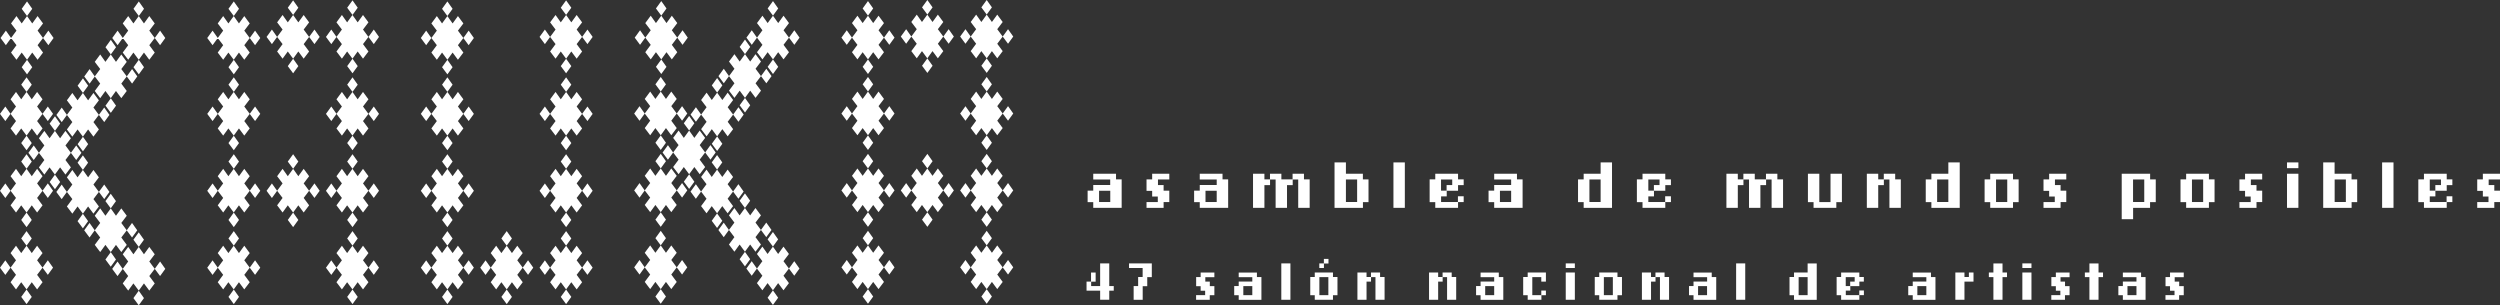 <?xml version="1.0" encoding="UTF-8"?>
<svg id="Layer_2" data-name="Layer 2" xmlns="http://www.w3.org/2000/svg" viewBox="0 0 417.15 50.94">
  <rect x="0" y="0" width="417.15" height="50.94" fill="#333333" stroke="none"/>
  <defs>
    <style>
      .cls-1 {
        fill: #fff;
      }
    </style>
  </defs>
  <g id="Contenido">
    <g>
      <g>
        <g>
          <path class="cls-1" d="M182.42,34.68v-.95h-.94v-1.92h.94v-.94h2.83v-.92h-2.83v-.96h3.8v.94h.94v4.75h-4.74ZM185.26,31.83h-1.87v1.88h1.87v-1.88Z"/>
          <path class="cls-1" d="M194.16,33.73v.95h-2.85v-.96h1.88v-.93h-.94v-.94h-.94v-1.92h.94v-.94h2.86v.96h-1.89v.93h.94v.94h.95s0,1.9,0,1.9h-.95Z"/>
          <path class="cls-1" d="M200.19,34.68v-.95h-.94v-1.92h.94v-.94h2.83v-.92h-2.83v-.96h3.8v.94h.94v4.75h-4.74ZM203.02,31.83h-1.87v1.88h1.87v-1.88Z"/>
          <path class="cls-1" d="M216.62,34.68v-4.73h-.92v.94h-.95v3.79h-1.9v-4.73h-.93v.94h-.94v3.79h-1.9v-5.69h1.9v.94h.93v-.94h1.9v.94h1.87v-.94h1.9v.94h.95v4.75h-1.9Z"/>
          <path class="cls-1" d="M227.42,33.73v.95h-4.74v-7.58h1.9v1.89h2.83v.94h.94v3.8h-.94ZM226.45,29.95h-1.87v3.76h1.87v-3.76Z"/>
          <path class="cls-1" d="M232.51,34.68v-7.58h1.9v7.58h-1.9Z"/>
          <path class="cls-1" d="M243.29,33.73v.95h-3.8v-.95h-.94v-3.8h.94v-.94h3.8v.94h.94v.96h-.94v.94h-1.89v.94h-.94v.94h2.81v-.96h.96v.97h-.94ZM242.32,29.95h-1.87v1.86h.93v-.93h.94v-.93Z"/>
          <path class="cls-1" d="M249.32,34.68v-.95h-.94v-1.92h.94v-.94h2.83v-.92h-2.83v-.96h3.8v.94h.94v4.75h-4.74ZM252.15,31.83h-1.87v1.88h1.87v-1.88Z"/>
          <path class="cls-1" d="M264.25,34.68v-.95h-.94v-3.8h.94v-.94h2.83v-1.89h1.9v7.58h-4.74ZM267.08,29.95h-1.87v3.76h1.87v-3.76Z"/>
          <path class="cls-1" d="M277.87,33.73v.95h-3.8v-.95h-.94v-3.8h.94v-.94h3.8v.94h.94v.96h-.94v.94h-1.89v.94h-.94v.94h2.81v-.96h.96v.97h-.94ZM276.91,29.95h-1.87v1.86h.93v-.93h.94v-.93Z"/>
          <path class="cls-1" d="M295.61,34.68v-4.73h-.92v.94h-.95v3.79h-1.9v-4.73h-.93v.94h-.94v3.79h-1.9v-5.69h1.9v.94h.93v-.94h1.9v.94h1.87v-.94h1.9v.94h.95v4.75h-1.9Z"/>
          <path class="cls-1" d="M306.41,33.73v.95h-3.8v-.95h-.94v-4.74h1.9v4.73h1.87v-4.73h1.9v4.74h-.94Z"/>
          <path class="cls-1" d="M315.27,34.68v-4.73h-.93v.94h-.94v3.79h-1.9v-5.69h1.9v.94h.93v-.94h1.9v.94h.94v4.75h-1.9Z"/>
          <path class="cls-1" d="M322.27,34.68v-.95h-.94v-3.8h.94v-.94h2.83v-1.89h1.9v7.58h-4.74ZM325.1,29.95h-1.87v3.76h1.87v-3.76Z"/>
          <path class="cls-1" d="M335.89,33.73v.95h-3.8v-.95h-.94v-3.8h.94v-.94h3.8v.94h.94v3.8h-.94ZM334.93,29.95h-1.87v3.76h1.87v-3.76Z"/>
          <path class="cls-1" d="M343.83,33.73v.95h-2.85v-.96h1.88v-.93h-.94v-.94h-.94v-1.92h.94v-.94h2.86v.96h-1.89v.93h.94v.94h.95s0,1.9,0,1.9h-.95Z"/>
          <path class="cls-1" d="M358.76,33.73v.95h-2.83v1.89h-1.9v-7.58h4.74v.94h.94v3.8h-.94ZM357.79,29.95h-1.87v3.76h1.87v-3.76Z"/>
          <path class="cls-1" d="M368.58,33.73v.95h-3.8v-.95h-.94v-3.8h.94v-.94h3.8v.94h.94v3.8h-.94ZM367.62,29.95h-1.87v3.76h1.87v-3.76Z"/>
          <path class="cls-1" d="M376.52,33.73v.95h-2.85v-.96h1.88v-.93h-.94v-.94h-.94v-1.92h.94v-.94h2.86v.96h-1.89v.93h.94v.94h.95s0,1.9,0,1.9h-.95Z"/>
          <path class="cls-1" d="M381.61,28.06v-.96h1.9v.96h-1.9ZM381.61,34.68v-5.69h1.9v5.69h-1.9Z"/>
          <path class="cls-1" d="M392.39,33.73v.95h-4.74v-7.58h1.9v1.89h2.83v.94h.94v3.8h-.94ZM391.43,29.95h-1.87v3.76h1.87v-3.76Z"/>
          <path class="cls-1" d="M397.48,34.68v-7.58h1.9v7.58h-1.9Z"/>
          <path class="cls-1" d="M408.26,33.73v.95h-3.8v-.95h-.94v-3.8h.94v-.94h3.8v.94h.94v.96h-.94v.94h-1.89v.94h-.94v.94h2.81v-.96h.96v.97h-.94ZM407.3,29.95h-1.87v1.86h.93v-.93h.94v-.93Z"/>
          <path class="cls-1" d="M416.2,33.73v.95h-2.85v-.96h1.88v-.93h-.94v-.94h-.94v-1.92h.94v-.94h2.86v.96h-1.89v.93h.94v.94h.95s0,1.9,0,1.9h-.95Z"/>
        </g>
        <g>
          <path class="cls-1" d="M185.09,48.5v1.51h-1.52v-1.51h-2.27v-1.51h.75v-1.52h.77v1.53h-.75v.73h1.5v-3.78h1.52v3.78h.75v.77h-.75Z"/>
          <path class="cls-1" d="M191.43,46.24v1.51h-.76v2.27s-1.51,0-1.51,0v-2.29h.75v-1.51h.75v-1.5h-2.27v-.77h3.8v2.29h-.77Z"/>
          <path class="cls-1" d="M201.86,49.26v.76h-2.28v-.77h1.51v-.74h-.75v-.75h-.75v-1.53h.75v-.75h2.29v.77h-1.51v.74h.75v.75h.76s0,1.52,0,1.52h-.76Z"/>
          <path class="cls-1" d="M206.69,50.02v-.76h-.75v-1.53h.75v-.75h2.27v-.73h-2.27v-.77h3.04v.75h.75v3.8h-3.79ZM208.96,47.74h-1.5v1.51h1.5v-1.51Z"/>
          <path class="cls-1" d="M213.8,50.02v-6.07h1.52v6.07h-1.52Z"/>
          <path class="cls-1" d="M222.42,49.26v.76h-3.04v-.76h-.75v-3.04h.75v-.75h3.04v.75h.75v3.04h-.75ZM220.91,43.97v.75h-.77v-.77h.76v-.75h.77v.77h-.76ZM221.65,46.24h-1.5v3.01h1.5v-3.01Z"/>
          <path class="cls-1" d="M229.51,50.02v-3.78h-.74v.75h-.75v3.03h-1.52v-4.55h1.52v.75h.74v-.75h1.52v.75h.75v3.8h-1.52Z"/>
          <path class="cls-1" d="M241.46,50.02v-3.78h-.74v.75h-.75v3.03h-1.52v-4.55h1.52v.75h.74v-.75h1.52v.75h.75v3.8h-1.52Z"/>
          <path class="cls-1" d="M247.05,50.02v-.76h-.75v-1.53h.75v-.75h2.27v-.73h-2.27v-.77h3.04v.75h.75v3.8h-3.79ZM249.32,47.74h-1.5v1.51h1.5v-1.51Z"/>
          <path class="cls-1" d="M257.2,49.26v.76h-2.29v-.76h-.75v-3.04h.75v-.75h3.04v1.52h-.77v-.75h-1.5v3.01h1.5v-.77h.77v.78h-.75Z"/>
          <path class="cls-1" d="M261.26,44.72v-.77h1.52v.77h-1.52ZM261.26,50.02v-4.55h1.52v4.55h-1.52Z"/>
          <path class="cls-1" d="M269.89,49.26v.76h-3.04v-.76h-.75v-3.04h.75v-.75h3.04v.75h.75v3.04h-.75ZM269.12,46.24h-1.5v3.01h1.5v-3.01Z"/>
          <path class="cls-1" d="M276.98,50.02v-3.78h-.74v.75h-.75v3.03h-1.52v-4.55h1.52v.75h.74v-.75h1.52v.75h.75v3.8h-1.52Z"/>
          <path class="cls-1" d="M282.58,50.02v-.76h-.75v-1.53h.75v-.75h2.27v-.73h-2.27v-.77h3.04v.75h.75v3.8h-3.79ZM284.84,47.74h-1.5v1.51h1.5v-1.51Z"/>
          <path class="cls-1" d="M289.69,50.02v-6.07h1.52v6.07h-1.52Z"/>
          <path class="cls-1" d="M299.35,50.02v-.76h-.75v-3.04h.75v-.75h2.27v-1.51h1.52v6.07h-3.79ZM301.62,46.24h-1.5v3.01h1.5v-3.01Z"/>
          <path class="cls-1" d="M310.25,49.26v.76h-3.04v-.76h-.75v-3.04h.75v-.75h3.04v.75h.75v.77h-.75v.75h-1.51v.75h-.75v.75h2.25v-.77h.77v.78h-.75ZM309.48,46.24h-1.5v1.49h.74v-.74h.75v-.74Z"/>
          <path class="cls-1" d="M319.16,50.02v-.76h-.75v-1.53h.75v-.75h2.27v-.73h-2.27v-.77h3.04v.75h.75v3.8h-3.79ZM321.43,47.74h-1.5v1.51h1.5v-1.51Z"/>
          <path class="cls-1" d="M327.79,46.99v3.03h-1.52v-4.55h1.52v.75h.74v-.75h.77v1.52h-1.51Z"/>
          <path class="cls-1" d="M334.14,46.24v3.78h-1.52v-3.78h-.76v-.77h.76v-1.51h1.52v1.51h.75v.77h-.75Z"/>
          <path class="cls-1" d="M337.45,44.72v-.77h1.52v.77h-1.52ZM337.45,50.02v-4.55h1.52v4.55h-1.52Z"/>
          <path class="cls-1" d="M344.56,49.26v.76h-2.28v-.77h1.51v-.74h-.75v-.75h-.75v-1.53h.75v-.75h2.29v.77h-1.51v.74h.75v.75h.76s0,1.52,0,1.52h-.76Z"/>
          <path class="cls-1" d="M350.16,46.24v3.78h-1.52v-3.78h-.76v-.77h.76v-1.51h1.52v1.51h.75v.77h-.75Z"/>
          <path class="cls-1" d="M354.22,50.02v-.76h-.75v-1.53h.75v-.75h2.27v-.73h-2.27v-.77h3.04v.75h.75v3.8h-3.79ZM356.49,47.74h-1.5v1.51h1.5v-1.51Z"/>
          <path class="cls-1" d="M363.61,49.26v.76h-2.28v-.77h1.51v-.74h-.75v-.75h-.75v-1.53h.75v-.75h2.29v.77h-1.51v.74h.75v.75h.76s0,1.52,0,1.52h-.76Z"/>
        </g>
      </g>
      <g>
        <g>
          <path class="cls-1" d="M34.58,6.34l.89-1.23.87,1.23-.87,1.2-.89-1.2ZM41.67,3.91l-.91,1.2.91,1.23-.91,1.2.91,1.23-.91,1.2-.89-1.2-.87,1.2-.89-1.2-.87,1.2-.91-1.2.91-1.23-.91-1.2.91-1.23-.91-1.2.91-1.23.87,1.23.89-1.23.87,1.23.89-1.23.91,1.23ZM39.01.24l.87,1.23-.87,1.2-.89-1.2.89-1.23ZM39.01,12.41l-.89-1.2.89-1.23.87,1.23-.87,1.2ZM42.56,5.11l.87,1.23-.87,1.2-.89-1.2.89-1.23Z"/>
          <path class="cls-1" d="M34.58,19l.89-1.23.87,1.23-.87,1.2-.89-1.2ZM41.67,16.57l-.91,1.2.91,1.23-.91,1.2.91,1.23-.91,1.2-.89-1.2-.87,1.2-.89-1.2-.87,1.2-.91-1.2.91-1.23-.91-1.2.91-1.23-.91-1.2.91-1.23.87,1.23.89-1.23.87,1.23.89-1.23.91,1.23ZM39.01,12.9l.87,1.23-.87,1.2-.89-1.2.89-1.23ZM39.01,25.07l-.89-1.2.89-1.23.87,1.23-.87,1.2ZM42.56,17.77l.87,1.23-.87,1.2-.89-1.2.89-1.23Z"/>
          <path class="cls-1" d="M34.58,31.84l.89-1.23.87,1.23-.87,1.2-.89-1.2ZM41.67,29.4l-.91,1.2.91,1.23-.91,1.2.91,1.23-.91,1.2-.89-1.2-.87,1.2-.89-1.2-.87,1.2-.91-1.2.91-1.23-.91-1.2.91-1.23-.91-1.2.91-1.23.87,1.23.89-1.23.87,1.23.89-1.23.91,1.23ZM39.01,25.73l.87,1.23-.87,1.2-.89-1.2.89-1.23ZM39.01,37.9l-.89-1.2.89-1.23.87,1.23-.87,1.2ZM42.56,30.6l.87,1.23-.87,1.2-.89-1.2.89-1.23Z"/>
          <path class="cls-1" d="M34.58,44.67l.89-1.23.87,1.23-.87,1.2-.89-1.2ZM41.67,42.23l-.91,1.2.91,1.23-.91,1.2.91,1.23-.91,1.2-.89-1.2-.87,1.2-.89-1.2-.87,1.2-.91-1.2.91-1.23-.91-1.2.91-1.23-.91-1.2.91-1.23.87,1.23.89-1.23.87,1.23.89-1.23.91,1.23ZM39.01,38.56l.87,1.23-.87,1.2-.89-1.2.89-1.23ZM39.01,50.74l-.89-1.2.89-1.23.87,1.23-.87,1.2ZM42.56,43.43l.87,1.23-.87,1.2-.89-1.2.89-1.23Z"/>
          <path class="cls-1" d="M44.48,6.16l.89-1.23.87,1.23-.87,1.2-.89-1.2ZM51.58,3.73l-.91,1.2.91,1.23-.91,1.2.91,1.23-.91,1.2-.89-1.2-.87,1.2-.89-1.2-.87,1.2-.91-1.2.91-1.23-.91-1.2.91-1.23-.91-1.2.91-1.23.87,1.23.89-1.23.87,1.23.89-1.23.91,1.23ZM48.91.06l.87,1.23-.87,1.2-.89-1.2.89-1.23ZM48.91,12.23l-.89-1.2.89-1.23.87,1.23-.87,1.2ZM52.47,4.93l.87,1.23-.87,1.2-.89-1.2.89-1.23Z"/>
          <path class="cls-1" d="M44.48,31.84l.89-1.23.87,1.23-.87,1.2-.89-1.2ZM51.58,29.4l-.91,1.2.91,1.23-.91,1.2.91,1.23-.91,1.2-.89-1.2-.87,1.2-.89-1.2-.87,1.2-.91-1.2.91-1.23-.91-1.2.91-1.23-.91-1.2.91-1.23.87,1.23.89-1.23.87,1.23.89-1.23.91,1.23ZM48.91,25.73l.87,1.23-.87,1.2-.89-1.2.89-1.23ZM48.91,37.9l-.89-1.2.89-1.23.87,1.23-.87,1.2ZM52.47,30.6l.87,1.23-.87,1.2-.89-1.2.89-1.23Z"/>
          <path class="cls-1" d="M54.39,6.16l.89-1.23.87,1.23-.87,1.2-.89-1.2ZM61.48,3.73l-.91,1.2.91,1.23-.91,1.2.91,1.23-.91,1.2-.89-1.2-.87,1.2-.89-1.2-.87,1.2-.91-1.2.91-1.23-.91-1.2.91-1.23-.91-1.2.91-1.23.87,1.23.89-1.23.87,1.23.89-1.23.91,1.23ZM58.82.06l.87,1.23-.87,1.2-.89-1.2.89-1.23ZM58.82,12.23l-.89-1.2.89-1.23.87,1.23-.87,1.2ZM62.37,4.93l.87,1.23-.87,1.2-.89-1.2.89-1.23Z"/>
          <path class="cls-1" d="M54.39,19l.89-1.23.87,1.23-.87,1.2-.89-1.2ZM61.48,16.57l-.91,1.2.91,1.23-.91,1.2.91,1.23-.91,1.2-.89-1.2-.87,1.2-.89-1.2-.87,1.2-.91-1.2.91-1.23-.91-1.2.91-1.23-.91-1.2.91-1.23.87,1.23.89-1.23.87,1.23.89-1.23.91,1.23ZM58.82,12.9l.87,1.23-.87,1.2-.89-1.2.89-1.23ZM58.82,25.07l-.89-1.2.89-1.23.87,1.23-.87,1.2ZM62.37,17.77l.87,1.23-.87,1.2-.89-1.2.89-1.23Z"/>
          <path class="cls-1" d="M54.39,31.84l.89-1.23.87,1.23-.87,1.2-.89-1.2ZM61.48,29.4l-.91,1.2.91,1.23-.91,1.2.91,1.23-.91,1.2-.89-1.2-.87,1.2-.89-1.2-.87,1.2-.91-1.2.91-1.23-.91-1.2.91-1.23-.91-1.2.91-1.23.87,1.23.89-1.23.87,1.23.89-1.23.91,1.23ZM58.82,25.73l.87,1.23-.87,1.2-.89-1.2.89-1.23ZM58.82,37.9l-.89-1.2.89-1.23.87,1.23-.87,1.2ZM62.37,30.6l.87,1.23-.87,1.2-.89-1.2.89-1.23Z"/>
          <path class="cls-1" d="M54.39,44.67l.89-1.23.87,1.23-.87,1.2-.89-1.2ZM61.48,42.23l-.91,1.2.91,1.23-.91,1.2.91,1.23-.91,1.2-.89-1.2-.87,1.2-.89-1.2-.87,1.2-.91-1.2.91-1.23-.91-1.2.91-1.23-.91-1.2.91-1.23.87,1.23.89-1.23.87,1.23.89-1.23.91,1.23ZM58.82,38.56l.87,1.23-.87,1.2-.89-1.2.89-1.23ZM58.82,50.74l-.89-1.2.89-1.23.87,1.23-.87,1.2ZM62.37,43.43l.87,1.23-.87,1.2-.89-1.2.89-1.23Z"/>
        </g>
        <g>
          <path class="cls-1" d="M70.22,6.34l.89-1.23.87,1.23-.87,1.2-.89-1.2ZM77.32,3.91l-.91,1.2.91,1.23-.91,1.2.91,1.23-.91,1.2-.89-1.2-.87,1.2-.89-1.2-.87,1.2-.91-1.2.91-1.23-.91-1.2.91-1.23-.91-1.2.91-1.23.87,1.23.89-1.23.87,1.23.89-1.23.91,1.23ZM74.65.24l.87,1.23-.87,1.2-.89-1.2.89-1.23ZM74.65,12.41l-.89-1.2.89-1.23.87,1.23-.87,1.2ZM78.2,5.11l.87,1.23-.87,1.2-.89-1.2.89-1.23Z"/>
          <path class="cls-1" d="M70.22,19l.89-1.23.87,1.23-.87,1.2-.89-1.2ZM77.32,16.57l-.91,1.2.91,1.23-.91,1.2.91,1.23-.91,1.2-.89-1.2-.87,1.2-.89-1.2-.87,1.2-.91-1.2.91-1.23-.91-1.2.91-1.23-.91-1.2.91-1.23.87,1.23.89-1.23.87,1.23.89-1.23.91,1.23ZM74.65,12.9l.87,1.23-.87,1.2-.89-1.2.89-1.23ZM74.65,25.07l-.89-1.2.89-1.23.87,1.23-.87,1.2ZM78.2,17.77l.87,1.23-.87,1.2-.89-1.2.89-1.23Z"/>
          <path class="cls-1" d="M70.22,31.84l.89-1.23.87,1.23-.87,1.2-.89-1.2ZM77.32,29.4l-.91,1.2.91,1.23-.91,1.2.91,1.23-.91,1.2-.89-1.2-.87,1.2-.89-1.2-.87,1.2-.91-1.2.91-1.23-.91-1.2.91-1.23-.91-1.2.91-1.23.87,1.23.89-1.23.87,1.23.89-1.23.91,1.23ZM74.65,25.73l.87,1.23-.87,1.2-.89-1.2.89-1.23ZM74.65,37.9l-.89-1.2.89-1.23.87,1.23-.87,1.2ZM78.2,30.6l.87,1.23-.87,1.2-.89-1.2.89-1.23Z"/>
          <path class="cls-1" d="M70.22,44.67l.89-1.23.87,1.23-.87,1.2-.89-1.2ZM77.32,42.23l-.91,1.2.91,1.23-.91,1.2.91,1.23-.91,1.2-.89-1.2-.87,1.2-.89-1.2-.87,1.2-.91-1.2.91-1.23-.91-1.2.91-1.23-.91-1.2.91-1.23.87,1.23.89-1.23.87,1.23.89-1.23.91,1.23ZM74.65,38.56l.87,1.23-.87,1.2-.89-1.2.89-1.23ZM74.65,50.74l-.89-1.2.89-1.23.87,1.23-.87,1.2ZM78.2,43.43l.87,1.23-.87,1.2-.89-1.2.89-1.23Z"/>
          <path class="cls-1" d="M80.13,44.67l.89-1.23.87,1.23-.87,1.2-.89-1.2ZM87.22,42.23l-.91,1.2.91,1.23-.91,1.2.91,1.23-.91,1.2-.89-1.2-.87,1.2-.89-1.2-.87,1.2-.91-1.2.91-1.23-.91-1.2.91-1.23-.91-1.2.91-1.23.87,1.23.89-1.23.87,1.23.89-1.23.91,1.23ZM84.55,38.56l.87,1.23-.87,1.2-.89-1.2.89-1.23ZM84.55,50.74l-.89-1.2.89-1.23.87,1.23-.87,1.2ZM88.11,43.43l.87,1.23-.87,1.2-.89-1.2.89-1.23Z"/>
          <path class="cls-1" d="M90.03,6.16l.89-1.23.87,1.23-.87,1.2-.89-1.2ZM97.13,3.73l-.91,1.2.91,1.23-.91,1.2.91,1.23-.91,1.2-.89-1.2-.87,1.2-.89-1.2-.87,1.2-.91-1.2.91-1.23-.91-1.2.91-1.23-.91-1.2.91-1.23.87,1.23.89-1.23.87,1.23.89-1.23.91,1.23ZM94.46.06l.87,1.23-.87,1.2-.89-1.2.89-1.23ZM94.46,12.23l-.89-1.2.89-1.23.87,1.23-.87,1.2ZM98.02,4.93l.87,1.23-.87,1.2-.89-1.2.89-1.23Z"/>
          <path class="cls-1" d="M90.03,19l.89-1.23.87,1.23-.87,1.2-.89-1.2ZM97.13,16.57l-.91,1.2.91,1.23-.91,1.2.91,1.23-.91,1.2-.89-1.2-.87,1.2-.89-1.2-.87,1.2-.91-1.2.91-1.23-.91-1.2.91-1.23-.91-1.2.91-1.23.87,1.23.89-1.23.87,1.23.89-1.23.91,1.23ZM94.46,12.9l.87,1.23-.87,1.2-.89-1.2.89-1.23ZM94.46,25.07l-.89-1.2.89-1.23.87,1.23-.87,1.2ZM98.02,17.77l.87,1.23-.87,1.2-.89-1.2.89-1.23Z"/>
          <path class="cls-1" d="M90.03,31.84l.89-1.23.87,1.23-.87,1.2-.89-1.2ZM97.13,29.4l-.91,1.2.91,1.23-.91,1.2.91,1.23-.91,1.2-.89-1.2-.87,1.2-.89-1.2-.87,1.2-.91-1.2.91-1.23-.91-1.2.91-1.23-.91-1.2.91-1.23.87,1.23.89-1.23.87,1.23.89-1.23.91,1.23ZM94.46,25.73l.87,1.23-.87,1.2-.89-1.2.89-1.23ZM94.46,37.9l-.89-1.2.89-1.23.87,1.23-.87,1.2ZM98.02,30.6l.87,1.23-.87,1.2-.89-1.2.89-1.23Z"/>
          <path class="cls-1" d="M90.03,44.67l.89-1.23.87,1.23-.87,1.2-.89-1.2ZM97.13,42.23l-.91,1.2.91,1.23-.91,1.2.91,1.23-.91,1.2-.89-1.2-.87,1.2-.89-1.2-.87,1.2-.91-1.2.91-1.23-.91-1.2.91-1.23-.91-1.2.91-1.23.87,1.23.89-1.23.87,1.23.89-1.23.91,1.23ZM94.46,38.56l.87,1.23-.87,1.2-.89-1.2.89-1.23ZM94.46,50.74l-.89-1.2.89-1.23.87,1.23-.87,1.2ZM98.02,43.43l.87,1.23-.87,1.2-.89-1.2.89-1.23Z"/>
        </g>
        <g>
          <path class="cls-1" d="M.09,6.34l.89-1.23.87,1.23-.87,1.2L.09,6.34ZM7.18,3.91l-.91,1.2.91,1.23-.91,1.2.91,1.23-.91,1.2-.89-1.2-.87,1.2-.89-1.2-.87,1.2-.91-1.2.91-1.23-.91-1.2.91-1.23-.91-1.2.91-1.23.87,1.23.89-1.23.87,1.23.89-1.23.91,1.23ZM4.51.24l.87,1.23-.87,1.2-.89-1.2.89-1.23ZM4.51,12.41l-.89-1.2.89-1.23.87,1.23-.87,1.2ZM8.07,5.11l.87,1.23-.87,1.2-.89-1.2.89-1.23Z"/>
          <path class="cls-1" d="M0,19l.89-1.23.87,1.23-.87,1.2-.89-1.2ZM7.1,16.57l-.91,1.2.91,1.23-.91,1.2.91,1.23-.91,1.2-.89-1.2-.87,1.2-.89-1.2-.87,1.2-.91-1.2.91-1.23-.91-1.2.91-1.23-.91-1.2.91-1.23.87,1.23.89-1.23.87,1.23.89-1.23.91,1.23ZM4.43,12.9l.87,1.23-.87,1.2-.89-1.2.89-1.23ZM4.43,25.07l-.89-1.2.89-1.23.87,1.23-.87,1.2ZM7.98,17.77l.87,1.23-.87,1.2-.89-1.2.89-1.23Z"/>
          <path class="cls-1" d="M0,31.84l.89-1.23.87,1.23-.87,1.2-.89-1.2ZM7.1,29.4l-.91,1.2.91,1.23-.91,1.2.91,1.23-.91,1.2-.89-1.2-.87,1.2-.89-1.2-.87,1.2-.91-1.2.91-1.23-.91-1.2.91-1.23-.91-1.2.91-1.23.87,1.23.89-1.23.87,1.23.89-1.23.91,1.23ZM4.43,25.73l.87,1.23-.87,1.2-.89-1.2.89-1.23ZM4.43,37.9l-.89-1.2.89-1.23.87,1.23-.87,1.2ZM7.98,30.6l.87,1.23-.87,1.2-.89-1.2.89-1.23Z"/>
          <path class="cls-1" d="M0,44.67l.89-1.23.87,1.23-.87,1.2-.89-1.2ZM7.1,42.23l-.91,1.2.91,1.23-.91,1.2.91,1.23-.91,1.2-.89-1.2-.87,1.2-.89-1.2-.87,1.2-.91-1.2.91-1.23-.91-1.2.91-1.23-.91-1.2.91-1.23.87,1.23.89-1.23.87,1.23.89-1.23.91,1.23ZM4.43,38.56l.87,1.23-.87,1.2-.89-1.2.89-1.23ZM4.43,50.74l-.89-1.2.89-1.23.87,1.23-.87,1.2ZM7.98,43.43l.87,1.23-.87,1.2-.89-1.2.89-1.23Z"/>
          <path class="cls-1" d="M14.06,12.76l.89-1.23.87,1.23-.87,1.2-.89-1.2ZM21.15,10.32l-.91,1.2.91,1.23-.91,1.2.91,1.23-.91,1.2-.89-1.2-.87,1.2-.89-1.2-.87,1.2-.91-1.2.91-1.23-.91-1.2.91-1.23-.91-1.2.91-1.23.87,1.23.89-1.23.87,1.23.89-1.23.91,1.23ZM18.49,6.65l.87,1.23-.87,1.2-.89-1.2.89-1.23ZM18.49,18.83l-.89-1.2.89-1.23.87,1.23-.87,1.2ZM22.04,11.52l.87,1.23-.87,1.2-.89-1.2.89-1.23Z"/>
          <path class="cls-1" d="M9.41,19.18l.89-1.23.87,1.23-.87,1.2-.89-1.2ZM16.5,16.74l-.91,1.2.91,1.23-.91,1.2.91,1.23-.91,1.2-.89-1.2-.87,1.2-.89-1.2-.87,1.2-.91-1.2.91-1.23-.91-1.2.91-1.23-.91-1.2.91-1.23.87,1.23.89-1.23.87,1.23.89-1.23.91,1.23ZM13.84,13.07l.87,1.23-.87,1.2-.89-1.2.89-1.23ZM13.84,25.25l-.89-1.2.89-1.23.87,1.23-.87,1.2ZM17.39,17.94l.87,1.23-.87,1.2-.89-1.2.89-1.23Z"/>
          <path class="cls-1" d="M9.4,32.03l.89-1.23.87,1.23-.87,1.2-.89-1.2ZM16.5,29.59l-.91,1.2.91,1.23-.91,1.2.91,1.23-.91,1.2-.89-1.2-.87,1.2-.89-1.2-.87,1.2-.91-1.2.91-1.23-.91-1.2.91-1.23-.91-1.2.91-1.23.87,1.23.89-1.23.87,1.23.89-1.23.91,1.23ZM13.83,25.92l.87,1.23-.87,1.2-.89-1.2.89-1.23ZM13.83,38.1l-.89-1.2.89-1.23.87,1.23-.87,1.2ZM17.39,30.79l.87,1.23-.87,1.2-.89-1.2.89-1.23Z"/>
          <path class="cls-1" d="M18.73,6.34l.89-1.23.87,1.23-.87,1.2-.89-1.2ZM25.82,3.91l-.91,1.2.91,1.23-.91,1.2.91,1.23-.91,1.2-.89-1.2-.87,1.2-.89-1.2-.87,1.2-.91-1.2.91-1.23-.91-1.2.91-1.23-.91-1.2.91-1.23.87,1.23.89-1.23.87,1.23.89-1.23.91,1.23ZM23.16.24l.87,1.23-.87,1.2-.89-1.2.89-1.23ZM23.16,12.41l-.89-1.2.89-1.23.87,1.23-.87,1.2ZM26.71,5.11l.87,1.23-.87,1.2-.89-1.2.89-1.23Z"/>
          <path class="cls-1" d="M4.74,25.5l.89-1.23.87,1.23-.87,1.2-.89-1.2ZM11.83,23.07l-.91,1.2.91,1.23-.91,1.2.91,1.23-.91,1.2-.89-1.2-.87,1.2-.89-1.2-.87,1.2-.91-1.2.91-1.23-.91-1.2.91-1.23-.91-1.2.91-1.23.87,1.23.89-1.23.87,1.23.89-1.23.91,1.23ZM9.17,19.4l.87,1.23-.87,1.2-.89-1.2.89-1.23ZM9.17,31.57l-.89-1.2.89-1.23.87,1.23-.87,1.2ZM12.72,24.27l.87,1.23-.87,1.2-.89-1.2.89-1.23Z"/>
          <path class="cls-1" d="M14.05,38.43l.89-1.23.87,1.23-.87,1.2-.89-1.2ZM21.15,36l-.91,1.2.91,1.23-.91,1.2.91,1.23-.91,1.2-.89-1.2-.87,1.2-.89-1.2-.87,1.2-.91-1.2.91-1.23-.91-1.2.91-1.23-.91-1.2.91-1.23.87,1.23.89-1.23.87,1.23.89-1.23.91,1.23ZM18.48,32.33l.87,1.23-.87,1.2-.89-1.2.89-1.23ZM18.48,44.5l-.89-1.2.89-1.23.87,1.23-.87,1.2ZM22.03,37.2l.87,1.23-.87,1.2-.89-1.2.89-1.23Z"/>
          <path class="cls-1" d="M18.72,44.87l.89-1.23.87,1.23-.87,1.2-.89-1.2ZM25.82,42.43l-.91,1.2.91,1.23-.91,1.2.91,1.23-.91,1.2-.89-1.2-.87,1.2-.89-1.2-.87,1.2-.91-1.2.91-1.23-.91-1.2.91-1.23-.91-1.2.91-1.23.87,1.23.89-1.23.87,1.23.89-1.23.91,1.23ZM23.15,38.77l.87,1.23-.87,1.2-.89-1.2.89-1.23ZM23.15,50.94l-.89-1.2.89-1.23.87,1.23-.87,1.2ZM26.71,43.63l.87,1.23-.87,1.2-.89-1.2.89-1.23Z"/>
        </g>
        <g>
          <path class="cls-1" d="M140.4,6.28l.89-1.23.87,1.23-.87,1.2-.89-1.2ZM147.5,3.85l-.91,1.2.91,1.23-.91,1.2.91,1.23-.91,1.2-.89-1.2-.87,1.2-.89-1.2-.87,1.2-.91-1.2.91-1.23-.91-1.2.91-1.23-.91-1.2.91-1.23.87,1.23.89-1.23.87,1.23.89-1.23.91,1.23ZM144.83.18l.87,1.23-.87,1.2-.89-1.2.89-1.23ZM144.83,12.35l-.89-1.2.89-1.23.87,1.23-.87,1.2ZM148.39,5.05l.87,1.23-.87,1.2-.89-1.2.89-1.23Z"/>
          <path class="cls-1" d="M140.4,18.95l.89-1.23.87,1.23-.87,1.2-.89-1.2ZM147.5,16.51l-.91,1.2.91,1.23-.91,1.2.91,1.23-.91,1.2-.89-1.2-.87,1.2-.89-1.2-.87,1.2-.91-1.2.91-1.23-.91-1.2.91-1.23-.91-1.2.91-1.23.87,1.23.89-1.23.87,1.23.89-1.23.91,1.23ZM144.83,12.84l.87,1.23-.87,1.2-.89-1.2.89-1.23ZM144.83,25.02l-.89-1.2.89-1.23.87,1.23-.87,1.2ZM148.39,17.71l.87,1.23-.87,1.2-.89-1.2.89-1.23Z"/>
          <path class="cls-1" d="M140.4,31.78l.89-1.23.87,1.23-.87,1.2-.89-1.2ZM147.5,29.34l-.91,1.2.91,1.23-.91,1.2.91,1.23-.91,1.2-.89-1.2-.87,1.2-.89-1.2-.87,1.2-.91-1.2.91-1.23-.91-1.2.91-1.23-.91-1.2.91-1.23.87,1.23.89-1.23.87,1.23.89-1.23.91,1.23ZM144.83,25.67l.87,1.23-.87,1.2-.89-1.2.89-1.23ZM144.83,37.85l-.89-1.2.89-1.23.87,1.23-.87,1.2ZM148.39,30.54l.87,1.23-.87,1.2-.89-1.2.89-1.23Z"/>
          <path class="cls-1" d="M140.4,44.61l.89-1.23.87,1.23-.87,1.2-.89-1.2ZM147.5,42.18l-.91,1.2.91,1.23-.91,1.2.91,1.23-.91,1.2-.89-1.2-.87,1.2-.89-1.2-.87,1.2-.91-1.2.91-1.23-.91-1.2.91-1.23-.91-1.2.91-1.23.87,1.23.89-1.23.87,1.23.89-1.23.91,1.23ZM144.83,38.51l.87,1.23-.87,1.2-.89-1.2.89-1.23ZM144.83,50.68l-.89-1.2.89-1.23.87,1.23-.87,1.2ZM148.39,43.38l.87,1.23-.87,1.2-.89-1.2.89-1.23Z"/>
          <path class="cls-1" d="M150.31,6.1l.89-1.23.87,1.23-.87,1.2-.89-1.2ZM157.4,3.67l-.91,1.2.91,1.23-.91,1.2.91,1.23-.91,1.2-.89-1.2-.87,1.2-.89-1.2-.87,1.2-.91-1.2.91-1.23-.91-1.2.91-1.23-.91-1.2.91-1.23.87,1.23.89-1.23.87,1.23.89-1.23.91,1.23ZM154.74,0l.87,1.23-.87,1.2-.89-1.2.89-1.23ZM154.74,12.17l-.89-1.2.89-1.23.87,1.23-.87,1.2ZM158.29,4.87l.87,1.23-.87,1.2-.89-1.2.89-1.23Z"/>
          <path class="cls-1" d="M150.31,31.78l.89-1.23.87,1.23-.87,1.2-.89-1.2ZM157.4,29.34l-.91,1.2.91,1.23-.91,1.2.91,1.23-.91,1.2-.89-1.2-.87,1.2-.89-1.2-.87,1.2-.91-1.2.91-1.23-.91-1.2.91-1.23-.91-1.2.91-1.23.87,1.23.89-1.23.87,1.23.89-1.23.91,1.23ZM154.74,25.67l.87,1.23-.87,1.2-.89-1.2.89-1.23ZM154.74,37.85l-.89-1.2.89-1.23.87,1.23-.87,1.2ZM158.29,30.54l.87,1.23-.87,1.2-.89-1.2.89-1.23Z"/>
          <path class="cls-1" d="M160.21,6.1l.89-1.23.87,1.23-.87,1.2-.89-1.2ZM167.31,3.67l-.91,1.2.91,1.23-.91,1.2.91,1.23-.91,1.2-.89-1.2-.87,1.2-.89-1.2-.87,1.2-.91-1.2.91-1.23-.91-1.2.91-1.23-.91-1.2.91-1.23.87,1.23.89-1.23.87,1.23.89-1.23.91,1.23ZM164.64,0l.87,1.23-.87,1.2-.89-1.2.89-1.23ZM164.64,12.17l-.89-1.2.89-1.23.87,1.23-.87,1.2ZM168.2,4.87l.87,1.23-.87,1.2-.89-1.2.89-1.23Z"/>
          <path class="cls-1" d="M160.21,18.95l.89-1.23.87,1.23-.87,1.2-.89-1.2ZM167.31,16.51l-.91,1.2.91,1.23-.91,1.2.91,1.23-.91,1.2-.89-1.2-.87,1.2-.89-1.2-.87,1.2-.91-1.2.91-1.23-.91-1.2.91-1.23-.91-1.2.91-1.23.87,1.23.89-1.23.87,1.23.89-1.23.91,1.23ZM164.64,12.84l.87,1.23-.87,1.2-.89-1.2.89-1.23ZM164.64,25.02l-.89-1.2.89-1.23.87,1.23-.87,1.2ZM168.2,17.71l.87,1.23-.87,1.2-.89-1.2.89-1.23Z"/>
          <path class="cls-1" d="M160.21,31.78l.89-1.23.87,1.23-.87,1.2-.89-1.2ZM167.31,29.34l-.91,1.2.91,1.23-.91,1.2.91,1.23-.91,1.2-.89-1.2-.87,1.2-.89-1.2-.87,1.2-.91-1.2.91-1.23-.91-1.2.91-1.23-.91-1.2.91-1.23.87,1.23.89-1.23.87,1.23.89-1.23.91,1.23ZM164.64,25.67l.87,1.23-.87,1.2-.89-1.2.89-1.23ZM164.64,37.85l-.89-1.2.89-1.23.87,1.23-.87,1.2ZM168.2,30.54l.87,1.23-.87,1.2-.89-1.2.89-1.23Z"/>
          <path class="cls-1" d="M160.21,44.61l.89-1.23.87,1.23-.87,1.2-.89-1.2ZM167.31,42.18l-.91,1.2.91,1.23-.91,1.2.91,1.23-.91,1.2-.89-1.2-.87,1.2-.89-1.2-.87,1.2-.91-1.2.91-1.23-.91-1.2.91-1.23-.91-1.2.91-1.23.87,1.23.89-1.23.87,1.23.89-1.23.91,1.23ZM164.64,38.51l.87,1.23-.87,1.2-.89-1.2.89-1.23ZM164.64,50.68l-.89-1.2.89-1.23.87,1.23-.87,1.2ZM168.2,43.38l.87,1.23-.87,1.2-.89-1.2.89-1.23Z"/>
        </g>
        <g>
          <path class="cls-1" d="M105.91,6.28l.89-1.23.87,1.23-.87,1.2-.89-1.2ZM113.01,3.85l-.91,1.2.91,1.23-.91,1.2.91,1.23-.91,1.2-.89-1.2-.87,1.2-.89-1.2-.87,1.2-.91-1.2.91-1.23-.91-1.2.91-1.23-.91-1.2.91-1.23.87,1.23.89-1.23.87,1.23.89-1.23.91,1.23ZM110.34.18l.87,1.23-.87,1.2-.89-1.2.89-1.23ZM110.34,12.35l-.89-1.2.89-1.23.87,1.23-.87,1.2ZM113.89,5.05l.87,1.23-.87,1.2-.89-1.2.89-1.23Z"/>
          <path class="cls-1" d="M105.82,18.95l.89-1.23.87,1.23-.87,1.2-.89-1.2ZM112.92,16.51l-.91,1.2.91,1.23-.91,1.2.91,1.23-.91,1.2-.89-1.2-.87,1.2-.89-1.2-.87,1.2-.91-1.2.91-1.23-.91-1.2.91-1.23-.91-1.2.91-1.23.87,1.23.89-1.23.87,1.23.89-1.23.91,1.23ZM110.25,12.84l.87,1.23-.87,1.2-.89-1.2.89-1.23ZM110.25,25.02l-.89-1.2.89-1.23.87,1.23-.87,1.2ZM113.81,17.71l.87,1.23-.87,1.2-.89-1.2.89-1.23Z"/>
          <path class="cls-1" d="M105.82,31.78l.89-1.23.87,1.23-.87,1.2-.89-1.2ZM112.92,29.34l-.91,1.2.91,1.23-.91,1.2.91,1.23-.91,1.2-.89-1.2-.87,1.2-.89-1.2-.87,1.2-.91-1.2.91-1.23-.91-1.2.91-1.23-.91-1.2.91-1.23.87,1.23.89-1.23.87,1.23.89-1.23.91,1.23ZM110.25,25.67l.87,1.23-.87,1.2-.89-1.2.89-1.23ZM110.25,37.85l-.89-1.2.89-1.23.87,1.23-.87,1.2ZM113.81,30.54l.87,1.23-.87,1.2-.89-1.2.89-1.23Z"/>
          <path class="cls-1" d="M105.82,44.61l.89-1.23.87,1.23-.87,1.2-.89-1.2ZM112.92,42.18l-.91,1.2.91,1.23-.91,1.2.91,1.23-.91,1.2-.89-1.2-.87,1.2-.89-1.2-.87,1.2-.91-1.2.91-1.23-.91-1.2.91-1.23-.91-1.2.91-1.23.87,1.23.89-1.23.87,1.23.89-1.23.91,1.23ZM110.25,38.51l.87,1.23-.87,1.2-.89-1.2.89-1.23ZM110.25,50.68l-.89-1.2.89-1.23.87,1.23-.87,1.2ZM113.81,43.38l.87,1.23-.87,1.2-.89-1.2.89-1.23Z"/>
          <path class="cls-1" d="M119.88,12.7l.89-1.23.87,1.23-.87,1.2-.89-1.2ZM126.98,10.27l-.91,1.2.91,1.23-.91,1.2.91,1.23-.91,1.2-.89-1.2-.87,1.2-.89-1.2-.87,1.2-.91-1.2.91-1.23-.91-1.2.91-1.23-.91-1.2.91-1.23.87,1.23.89-1.23.87,1.23.89-1.23.91,1.23ZM124.31,6.6l.87,1.23-.87,1.2-.89-1.2.89-1.23ZM124.31,18.77l-.89-1.2.89-1.23.87,1.23-.87,1.2ZM127.87,11.47l.87,1.23-.87,1.2-.89-1.2.89-1.23Z"/>
          <path class="cls-1" d="M115.23,19.12l.89-1.23.87,1.23-.87,1.2-.89-1.2ZM122.33,16.69l-.91,1.2.91,1.23-.91,1.2.91,1.23-.91,1.2-.89-1.2-.87,1.2-.89-1.2-.87,1.2-.91-1.2.91-1.23-.91-1.2.91-1.23-.91-1.2.91-1.23.87,1.23.89-1.23.87,1.23.89-1.23.91,1.23ZM119.66,13.02l.87,1.23-.87,1.2-.89-1.2.89-1.23ZM119.66,25.19l-.89-1.2.89-1.23.87,1.23-.87,1.2ZM123.22,17.89l.87,1.23-.87,1.2-.89-1.2.89-1.23Z"/>
          <path class="cls-1" d="M115.22,31.97l.89-1.23.87,1.23-.87,1.2-.89-1.2ZM122.32,29.53l-.91,1.2.91,1.23-.91,1.2.91,1.23-.91,1.2-.89-1.2-.87,1.2-.89-1.2-.87,1.2-.91-1.2.91-1.23-.91-1.2.91-1.23-.91-1.2.91-1.23.87,1.23.89-1.23.87,1.23.89-1.23.91,1.23ZM119.65,25.87l.87,1.23-.87,1.2-.89-1.2.89-1.23ZM119.65,38.04l-.89-1.2.89-1.23.87,1.23-.87,1.2ZM123.21,30.73l.87,1.23-.87,1.2-.89-1.2.89-1.23Z"/>
          <path class="cls-1" d="M124.55,6.28l.89-1.23.87,1.23-.87,1.2-.89-1.2ZM131.65,3.85l-.91,1.2.91,1.23-.91,1.2.91,1.23-.91,1.2-.89-1.2-.87,1.2-.89-1.2-.87,1.2-.91-1.2.91-1.23-.91-1.2.91-1.23-.91-1.2.91-1.23.87,1.23.89-1.23.87,1.23.89-1.23.91,1.23ZM128.98.18l.87,1.23-.87,1.2-.89-1.2.89-1.23ZM128.98,12.35l-.89-1.2.89-1.23.87,1.23-.87,1.2ZM132.54,5.05l.87,1.23-.87,1.2-.89-1.2.89-1.23Z"/>
          <path class="cls-1" d="M110.56,25.45l.89-1.23.87,1.23-.87,1.2-.89-1.2ZM117.66,23.01l-.91,1.2.91,1.23-.91,1.2.91,1.23-.91,1.2-.89-1.2-.87,1.2-.89-1.2-.87,1.2-.91-1.2.91-1.23-.91-1.2.91-1.23-.91-1.2.91-1.23.87,1.23.89-1.23.87,1.23.89-1.23.91,1.23ZM114.99,19.34l.87,1.23-.87,1.2-.89-1.2.89-1.23ZM114.99,31.52l-.89-1.2.89-1.23.87,1.23-.87,1.2ZM118.55,24.21l.87,1.23-.87,1.2-.89-1.2.89-1.23Z"/>
          <path class="cls-1" d="M119.87,38.38l.89-1.23.87,1.23-.87,1.2-.89-1.2ZM126.97,35.94l-.91,1.2.91,1.23-.91,1.2.91,1.23-.91,1.2-.89-1.2-.87,1.2-.89-1.2-.87,1.2-.91-1.2.91-1.23-.91-1.2.91-1.23-.91-1.2.91-1.23.87,1.23.89-1.23.87,1.23.89-1.23.91,1.23ZM124.3,32.27l.87,1.23-.87,1.2-.89-1.2.89-1.23ZM124.3,44.45l-.89-1.2.89-1.23.87,1.23-.87,1.2ZM127.86,37.14l.87,1.23-.87,1.2-.89-1.2.89-1.23Z"/>
          <path class="cls-1" d="M124.54,44.81l.89-1.23.87,1.23-.87,1.2-.89-1.2ZM131.64,42.38l-.91,1.2.91,1.23-.91,1.2.91,1.23-.91,1.2-.89-1.2-.87,1.2-.89-1.2-.87,1.2-.91-1.2.91-1.23-.91-1.2.91-1.23-.91-1.2.91-1.23.87,1.23.89-1.23.87,1.23.89-1.23.91,1.23ZM128.97,38.71l.87,1.23-.87,1.2-.89-1.2.89-1.23ZM128.97,50.88l-.89-1.2.89-1.23.87,1.23-.87,1.2ZM132.53,43.58l.87,1.23-.87,1.2-.89-1.2.89-1.23Z"/>
        </g>
      </g>
    </g>
  </g>
</svg>